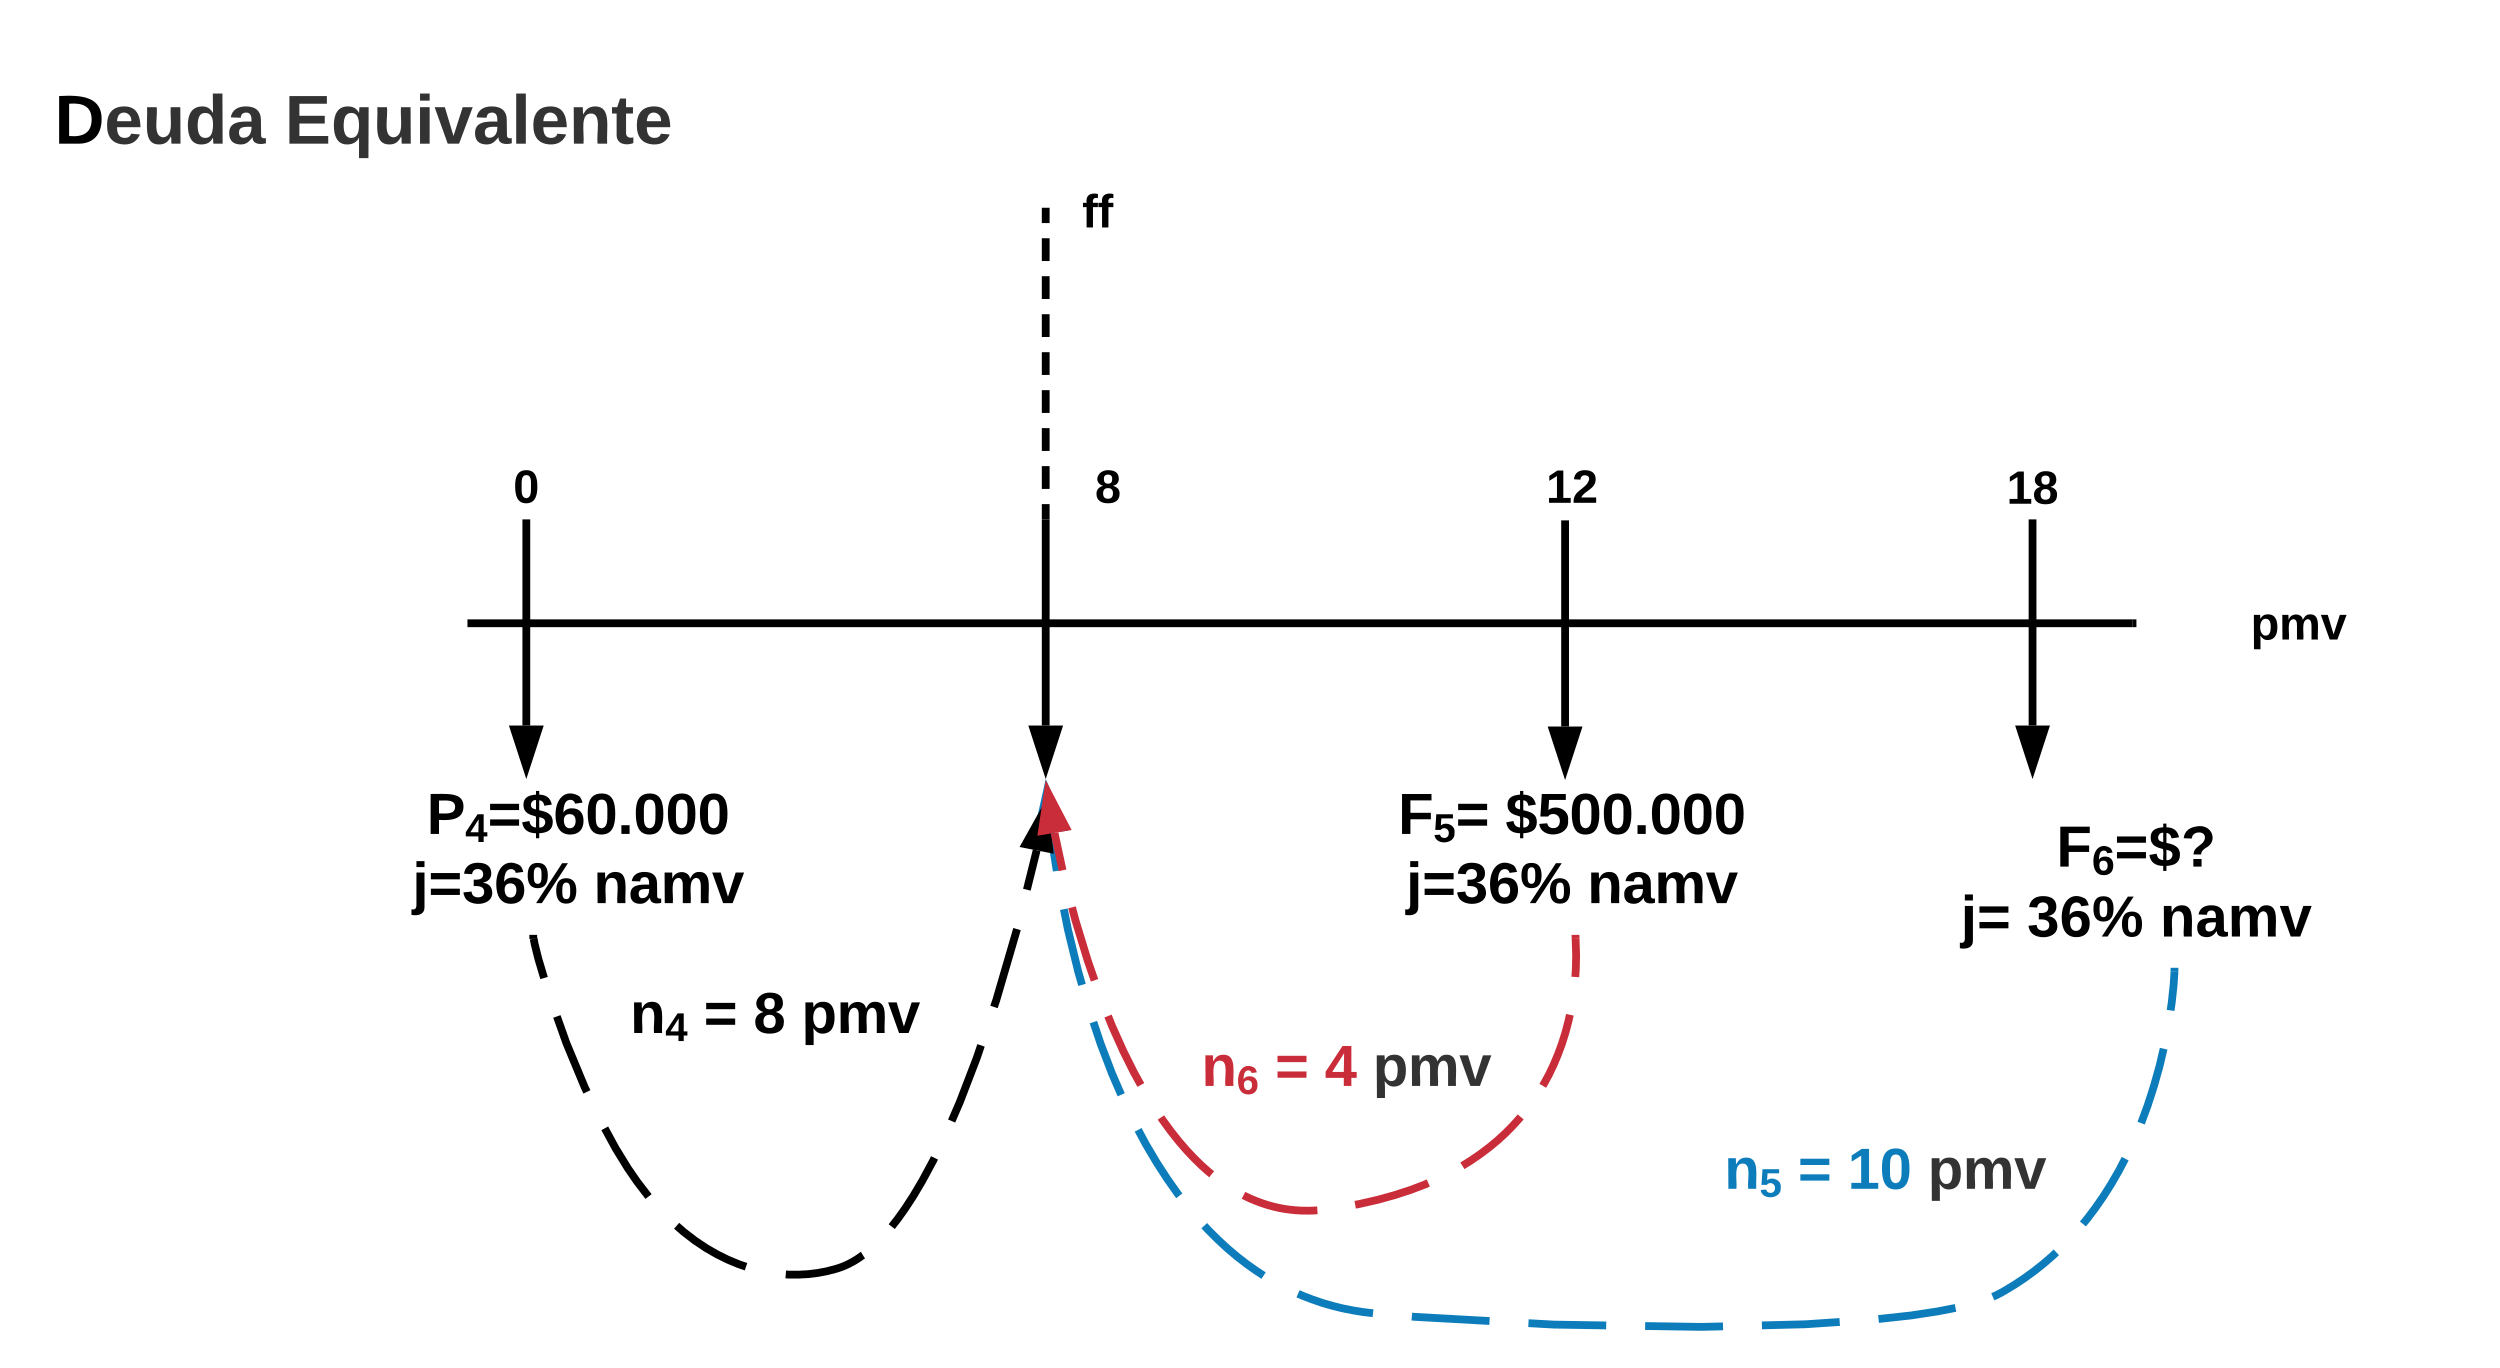 <svg xmlns="http://www.w3.org/2000/svg" xmlns:xlink="http://www.w3.org/1999/xlink" xmlns:lucid="lucid" width="962.67" height="526.92"><g transform="translate(-277.333 -179.62)" lucid:page-tab-id="0_0"><path d="M0 0h1870.4v1323.2H0z" fill="#fff"/><path d="M782.67 485.62c0-3.3 2.68-6 6-6h188c3.3 0 6 2.7 6 6v48c0 3.3-2.7 6-6 6h-188c-3.32 0-6-2.7-6-6z" fill="none"/><use xlink:href="#a" transform="matrix(1,0,0,1,782.667,479.62) translate(33.056 21.111)"/><use xlink:href="#b" transform="matrix(1,0,0,1,782.667,479.62) translate(74.352 21.111)"/><use xlink:href="#c" transform="matrix(1,0,0,1,782.667,479.62) translate(36.142 47.778)"/><use xlink:href="#d" transform="matrix(1,0,0,1,782.667,479.62) translate(105.895 47.778)"/><path d="M584 339.62h240v60H584z" fill="none"/><use xlink:href="#e" transform="matrix(1,0,0,1,584,339.62) translate(115 33.6)"/><path d="M297.33 199.62h240v60h-240z" fill="none"/><use xlink:href="#f" transform="matrix(1,0,0,1,297.333,199.62) translate(1 35.333)"/><use xlink:href="#g" transform="matrix(1,0,0,1,297.333,199.62) translate(89.667 35.333)"/><path d="M941.33 619.62H1100v60H941.33z" fill="none"/><use xlink:href="#h" transform="matrix(1,0,0,1,941.333,619.62) translate(0 17.778)"/><use xlink:href="#i" transform="matrix(1,0,0,1,941.333,619.62) translate(28.333 17.778)"/><use xlink:href="#j" transform="matrix(1,0,0,1,941.333,619.62) translate(47.469 17.778)"/><use xlink:href="#k" transform="matrix(1,0,0,1,941.333,619.62) translate(78.333 17.778)"/><path d="M1100 392.3h120v60h-120z" fill="none"/><use xlink:href="#l" transform="matrix(1,0,0,1,1100,392.287) translate(39.025 33.6)"/><use xlink:href="#m" transform="matrix(1,0,0,1,1100,392.287) translate(44.025 33.6)"/><path d="M762.67 339.62h240v60h-240z" fill="none"/><use xlink:href="#n" transform="matrix(1,0,0,1,762.667,339.62) translate(110 33.6)"/><path d="M360 339.62h240v60H360z" fill="none"/><use xlink:href="#o" transform="matrix(1,0,0,1,360,339.62) translate(115 33.6)"/><path d="M580 233.62h240v60H580z" fill="none"/><use xlink:href="#p" transform="matrix(1,0,0,1,580,233.62) translate(114.05 33.6)"/><path d="M980 492.3h240v60H980z" fill="none"/><use xlink:href="#q" transform="matrix(1,0,0,1,980,492.287) translate(89.201 21.022)"/><use xlink:href="#r" transform="matrix(1,0,0,1,980,492.287) translate(52.386 47.956)"/><use xlink:href="#s" transform="matrix(1,0,0,1,980,492.287) translate(77.948 47.956)"/><use xlink:href="#t" transform="matrix(1,0,0,1,980,492.287) translate(129.071 47.956)"/><path d="M380 479.62h240v60H380z" fill="none"/><use xlink:href="#u" transform="matrix(1,0,0,1,380,479.62) translate(61.667 21.111)"/><use xlink:href="#c" transform="matrix(1,0,0,1,380,479.62) translate(56.142 47.778)"/><use xlink:href="#d" transform="matrix(1,0,0,1,380,479.62) translate(125.895 47.778)"/><path d="M458.83 419.62h639.67M458.87 419.62h-1.54" stroke="#000" stroke-width="3" fill="none"/><path d="M1100 421.12h-1.54v-3h1.54z"/><path d="M480 381.12V459M480 381.16v-1.54" stroke="#000" stroke-width="3" fill="none"/><path d="M480 474.77l-4.64-14.27h9.28z" stroke="#000" stroke-width="3"/><path d="M680 381.12V459M680 381.16v-1.54" stroke="#000" stroke-width="3" fill="none"/><path d="M680 474.77l-4.64-14.27h9.28z" stroke="#000" stroke-width="3"/><path d="M1060 381.12V459M1060 381.16v-1.54" stroke="#000" stroke-width="3" fill="none"/><path d="M1060 474.77l-4.64-14.27h9.28z" stroke="#000" stroke-width="3"/><path d="M680 261.12v4.4m0 5.84v8.77m0 5.85v8.78m0 5.85v8.78m0 5.85V324m0 5.86v8.77m0 5.85v8.78m0 5.85v8.78m0 5.85v4.4M680 261.16v-1.54M680 378.08v1.54" stroke="#000" stroke-width="3" fill="none"/><path d="M1114.63 553.8v.47l-.3 4.58-.73 6.8-.45 3.05m-2.67 14.74l-1.56 6.62-2.2 7.86-2.4 7.42-2.5 6.77m-6.15 13.68l-2.4 4.6-3 5.2-3.07 4.83-3.13 4.5-3.18 4.2-1.5 1.8m-10.23 10.92l-1.57 1.48-3.48 3-3.56 2.82-3.63 2.64-3.72 2.47-3.82 2.32-1.38.78-1.1.58-1.34.66-.87.37m-14.35 4.3l-6.9 1.34-10.23 1.56-12.52 1.37m-14.95 1.14l-13.1.88-16.85.43m-14.98.38l-8.26.2-21.72-.33m-15-.23l-20.04-.32-9.9-.55m-14.98-.83l-28.75-1.6-1.18-.1m-14.94-1.3l-3.65-.43-4.1-.66-4.03-.8-3.92-.98-3.84-1.1-3.76-1.3-3.72-1.42-1.86-.8m-13.25-7l-3.06-2-3.63-2.58-3.63-2.83-3.67-3.1-3.7-3.43-3.77-3.76-1.4-1.53m-9.6-11.5l-.62-.8-4-5.68-4.1-6.32-4.2-7.1-2.94-5.5m-6.53-13.5l-3.5-8.1-4.4-11.5-2.8-8.38m-4.37-14.34l-1.44-4.96-3.98-16.28-1.58-7.9m-2.74-14.74l-1.95-12.4-.3-2.42" stroke="#0c7cba" stroke-width="3" fill="none"/><path d="M1116.13 553.86l-3-.07.04-1.5h3z" fill="#0c7cba"/><path d="M680.47 484.45l5.98 13.76-9.23.9z" stroke="#0c7cba" stroke-width="3" fill="#0c7cba"/><path d="M482.83 541.1l.37 1.98 1.42 5.74 2.22 7.4m4.93 14.8l3.67 10.3 7.1 17.1.8 1.65m6.86 14.03l4.22 7.76 4.66 7.58 3.6 5.23 4.38 5.7m10.82 11.25l2.74 2.4 4.32 3.32 4.26 2.85 4.2 2.42 4.14 2.05 4.08 1.7 2.98 1.03m15.3 2.96l1.25.1h3.72l3.66-.2 3.58-.43 3.52-.66 3.4-.88.98-.3 1.04-.35 1.06-.4 1.1-.48 1.16-.56 1.2-.63 1.26-.74 1.33-.86 1.4-1 .05-.03m11.1-10.97l2.37-3.06 2.78-3.9 3.13-4.8 3.56-6.02 4.1-7.6.52-1.1m6.6-14.18l3.16-7.3 6.5-16.93 1.66-4.9m5-14.8l.9-2.7 7.96-27.28m3.8-15.17l3.77-15.17" stroke="#000" stroke-width="3" fill="none"/><path d="M484.2 541.1l-3 .1-.03-1.58h3z"/><path d="M679.55 491.6l1.8 14.9-9.1-1.8z" stroke="#000" stroke-width="3"/><path d="M520 565.62c0-3.3 2.7-6 6-6h146.67c3.3 0 6 2.7 6 6v48c0 3.3-2.7 6-6 6H526c-3.3 0-6-2.7-6-6z" fill="none"/><g><use xlink:href="#v" transform="matrix(1,0,0,1,520,559.62) translate(0 17.778)"/><use xlink:href="#w" transform="matrix(1,0,0,1,520,559.62) translate(28.333 17.778)"/><use xlink:href="#x" transform="matrix(1,0,0,1,520,559.62) translate(47.469 17.778)"/><use xlink:href="#y" transform="matrix(1,0,0,1,520,559.62) translate(65.988 17.778)"/></g><path d="M880 381.5v77.88M880 381.54V380" stroke="#000" stroke-width="3" fill="none"/><path d="M880 475.15l-4.64-14.27h9.28z" stroke="#000" stroke-width="3"/><path d="M940 340h240v60H940z" fill="none"/><g><use xlink:href="#z" transform="matrix(1,0,0,1,940,340) translate(110 33.6)"/></g><path d="M884.05 541.12l.2 6.5-.12 5.2-.2 3m-2.1 14.55l-.52 2.42-1.2 4.52-1.36 4.32-1.53 4.12-1.66 3.94-1.8 3.76-1.96 3.6-.4.67m-8.5 12l-.3.35-2.66 2.96-2.83 2.87-3.03 2.78-3.22 2.68-3.43 2.6-3.68 2.52-3.3 2.05m-13.13 6.62l-1.35.6-5.46 2.07-6 1.96-6.58 1.83-7.3 1.66-1.46.26m-14.55 2.14l-1.46.1-2.33.05-2.27-.03-2.24-.13-2.22-.23-2.18-.3-2.17-.4-2.15-.5-2.15-.6-2.15-.7-2.16-.8-2.2-.9-2.2-1.04-.58-.3m-12.25-8.1l-1.38-1.13-2.62-2.34-2.72-2.67-2.84-3-2.97-3.42-3.1-3.9-3.3-4.5-.6-.9m-7.74-12.52l-2.65-4.8-4.1-8.23-4.36-9.72-1.52-3.8m-5.2-13.76l-2.6-7.5-4.82-15.8-1.25-4.8m-3.64-14.26l-3.1-14.37" stroke="#c92d39" stroke-width="3" fill="none"/><path d="M885.55 541.1l-3 .1-.05-1.58h3z" fill="#c92d39"/><path d="M680.8 484.8l6.92 13.3-9.15 1.52z" stroke="#c92d39" stroke-width="3" fill="#c92d39"/><path d="M740 580h158.67v60H740z" fill="none"/><g><use xlink:href="#A" transform="matrix(1,0,0,1,740,580) translate(0 17.778)"/><use xlink:href="#B" transform="matrix(1,0,0,1,740,580) translate(28.333 17.778)"/><use xlink:href="#C" transform="matrix(1,0,0,1,740,580) translate(47.469 17.778)"/><use xlink:href="#k" transform="matrix(1,0,0,1,740,580) translate(65.988 17.778)"/></g><defs><path d="M76-208v77h127v40H76V0H24v-248h183v40H76" id="D"/><path d="M139-81c0-46-55-55-73-27H18l9-140h149v37H72l-4 63c44-38 133-4 122 66C201 21 21 35 11-62l49-4c5 18 15 30 39 30 26 0 40-18 40-45" id="E"/><path d="M15-148v-39h180v39H15zm0 97v-39h180v39H15" id="F"/><g id="a"><use transform="matrix(0.062,0,0,0.062,0,0)" xlink:href="#D"/><use transform="matrix(0.043,0,0,0.043,13.519,3.111)" xlink:href="#E"/><use transform="matrix(0.062,0,0,0.062,22.16,0)" xlink:href="#F"/></g><path d="M111-147c44 9 85 22 84 75-1 49-35 65-84 68v31H91V-4C40-5 12-27 5-72l45-8c4 24 15 38 41 40-2-22 4-51-2-69-39-10-76-22-76-72 0-47 35-60 78-63v-23h20v23c47 1 70 23 78 62l-46 7c-4-18-12-32-32-34v62zm-20-63c-33-4-45 46-13 54 4 1 8 2 13 4v-58zm20 170c39 5 53-51 15-60-7-2-7-2-15-4v64" id="G"/><path d="M101-251c68 0 84 54 84 127C185-50 166 4 99 4S15-52 14-124c-1-75 17-127 87-127zm-1 216c37-5 36-46 36-89s4-89-36-89c-39 0-36 45-36 89 0 43-3 85 36 89" id="H"/><path d="M24 0v-54h51V0H24" id="I"/><g id="b"><use transform="matrix(0.062,0,0,0.062,0,0)" xlink:href="#G"/><use transform="matrix(0.062,0,0,0.062,12.346,0)" xlink:href="#E"/><use transform="matrix(0.062,0,0,0.062,24.691,0)" xlink:href="#H"/><use transform="matrix(0.062,0,0,0.062,37.037,0)" xlink:href="#H"/><use transform="matrix(0.062,0,0,0.062,49.383,0)" xlink:href="#I"/><use transform="matrix(0.062,0,0,0.062,55.556,0)" xlink:href="#H"/><use transform="matrix(0.062,0,0,0.062,67.901,0)" xlink:href="#H"/><use transform="matrix(0.062,0,0,0.062,80.247,0)" xlink:href="#H"/></g><path d="M25-224v-37h50v37H25zM75 22c2 45-34 59-81 51V38c22 5 31-5 31-27v-201h50V22" id="J"/><path d="M128-127c34 4 56 21 59 58 7 91-148 94-172 28-4-9-6-17-7-26l51-5c1 24 16 35 40 36 23 0 39-12 38-36-1-31-31-36-65-34v-40c32 2 59-3 59-33 0-20-13-33-34-33s-33 13-35 32l-50-3c6-44 37-68 86-68 50 0 83 20 83 66 0 35-22 52-53 58" id="K"/><path d="M115-159c48 0 72 30 72 78 0 54-30 85-83 85-64 0-91-50-91-122 0-98 58-163 141-120 15 8 21 24 27 44l-47 6c-5-31-48-31-61-4-7 14-11 33-11 60 9-17 28-27 53-27zM102-35c24 0 36-20 36-45s-11-43-37-43c-23 0-36 14-36 38 0 27 11 50 37 50" id="L"/><path d="M249-155c45 1 62 31 62 79-1 48-18 79-63 79s-61-32-62-79c0-48 16-79 63-79zM97 0H61l162-248h36zM9-172c0-48 16-79 63-78 46 0 62 31 62 78 0 48-18 79-63 79S9-124 9-172zM249-25c24 0 24-26 24-51 0-26-1-52-24-52-24 0-25 26-25 52 0 25 0 51 25 51zM71-120c23 0 24-25 24-52 0-26 0-51-23-51-25 0-25 25-25 51 0 27 1 52 24 52" id="M"/><g id="c"><use transform="matrix(0.062,0,0,0.062,0,0)" xlink:href="#J"/><use transform="matrix(0.062,0,0,0.062,6.173,0)" xlink:href="#F"/><use transform="matrix(0.062,0,0,0.062,19.136,0)" xlink:href="#K"/><use transform="matrix(0.062,0,0,0.062,31.481,0)" xlink:href="#L"/><use transform="matrix(0.062,0,0,0.062,43.827,0)" xlink:href="#M"/></g><path d="M135-194c87-1 58 113 63 194h-50c-7-57 23-157-34-157-59 0-34 97-39 157H25l-1-190h47c2 12-1 28 3 38 12-26 28-41 61-42" id="N"/><path d="M133-34C117-15 103 5 69 4 32 3 11-16 11-54c-1-60 55-63 116-61 1-26-3-47-28-47-18 1-26 9-28 27l-52-2c7-38 36-58 82-57s74 22 75 68l1 82c-1 14 12 18 25 15v27c-30 8-71 5-69-32zm-48 3c29 0 43-24 42-57-32 0-66-3-65 30 0 17 8 27 23 27" id="O"/><path d="M220-157c-53 9-28 100-34 157h-49v-107c1-27-5-49-29-50C55-147 81-57 75 0H25l-1-190h47c2 12-1 28 3 38 10-53 101-56 108 0 13-22 24-43 59-42 82 1 51 116 57 194h-49v-107c-1-25-5-48-29-50" id="P"/><path d="M128 0H69L1-190h53L99-40l48-150h52" id="Q"/><g id="d"><use transform="matrix(0.062,0,0,0.062,0,0)" xlink:href="#N"/><use transform="matrix(0.062,0,0,0.062,13.519,0)" xlink:href="#O"/><use transform="matrix(0.062,0,0,0.062,25.864,0)" xlink:href="#P"/><use transform="matrix(0.062,0,0,0.062,45.617,0)" xlink:href="#Q"/></g><path d="M138-131c27 9 52 24 51 61 0 53-36 74-89 74S11-19 11-69c0-35 22-54 51-61-78-25-46-121 38-121 51 0 83 19 83 66 0 30-18 49-45 54zm-38-16c24 0 32-13 32-36 1-23-11-34-32-34-22 0-33 12-32 34 0 22 9 36 32 36zm1 116c27 0 37-17 37-43 0-25-13-39-39-39-24 0-37 15-37 40 0 27 11 42 39 42" id="R"/><use transform="matrix(0.05,0,0,0.05,0,0)" xlink:href="#R" id="e"/><path d="M24-248c120-7 223 5 221 122C244-46 201 0 124 0H24v-248zM76-40c74 7 117-18 117-86 0-67-45-88-117-82v168" id="S"/><path fill="#333" d="M185-48c-13 30-37 53-82 52C43 2 14-33 14-96s30-98 90-98c62 0 83 45 84 108H66c0 31 8 55 39 56 18 0 30-7 34-22zm-45-69c5-46-57-63-70-21-2 6-4 13-4 21h74" id="T"/><path fill="#333" d="M85 4C-2 5 27-109 22-190h50c7 57-23 150 33 157 60-5 35-97 40-157h50l1 190h-47c-2-12 1-28-3-38-12 25-28 42-61 42" id="U"/><path fill="#333" d="M88-194c31-1 46 15 58 34l-1-101h50l1 261h-48c-2-10 0-23-3-31C134-8 116 4 84 4 32 4 16-41 15-95c0-56 19-97 73-99zm17 164c33 0 40-30 41-66 1-37-9-64-41-64s-38 30-39 65c0 43 13 65 39 65" id="V"/><path fill="#333" d="M133-34C117-15 103 5 69 4 32 3 11-16 11-54c-1-60 55-63 116-61 1-26-3-47-28-47-18 1-26 9-28 27l-52-2c7-38 36-58 82-57s74 22 75 68l1 82c-1 14 12 18 25 15v27c-30 8-71 5-69-32zm-48 3c29 0 43-24 42-57-32 0-66-3-65 30 0 17 8 27 23 27" id="W"/><g id="f"><use transform="matrix(0.074,0,0,0.074,0,0)" xlink:href="#S"/><use transform="matrix(0.074,0,0,0.074,19.185,0)" xlink:href="#T"/><use transform="matrix(0.074,0,0,0.074,34,0)" xlink:href="#U"/><use transform="matrix(0.074,0,0,0.074,50.222,0)" xlink:href="#V"/><use transform="matrix(0.074,0,0,0.074,66.444,0)" xlink:href="#W"/></g><path fill="#333" d="M24 0v-248h195v40H76v63h132v40H76v65h150V0H24" id="X"/><path fill="#333" d="M84 4C32 4 15-41 15-95c0-55 18-99 73-99 29 0 47 12 58 34l2-30h48l-1 265h-49V-32C136-9 114 4 84 4zm21-34c32 0 41-29 41-66 0-36-9-64-40-64-33 0-39 30-40 65 0 43 13 65 39 65" id="Y"/><path fill="#333" d="M25-224v-37h50v37H25zM25 0v-190h50V0H25" id="Z"/><path fill="#333" d="M128 0H69L1-190h53L99-40l48-150h52" id="aa"/><path fill="#333" d="M25 0v-261h50V0H25" id="ab"/><path fill="#333" d="M135-194c87-1 58 113 63 194h-50c-7-57 23-157-34-157-59 0-34 97-39 157H25l-1-190h47c2 12-1 28 3 38 12-26 28-41 61-42" id="ac"/><path fill="#333" d="M115-3C79 11 28 4 28-45v-112H4v-33h27l15-45h31v45h36v33H77v99c-1 23 16 31 38 25v30" id="ad"/><g id="g"><use transform="matrix(0.074,0,0,0.074,0,0)" xlink:href="#X"/><use transform="matrix(0.074,0,0,0.074,17.778,0)" xlink:href="#Y"/><use transform="matrix(0.074,0,0,0.074,34,0)" xlink:href="#U"/><use transform="matrix(0.074,0,0,0.074,50.222,0)" xlink:href="#Z"/><use transform="matrix(0.074,0,0,0.074,57.63,0)" xlink:href="#aa"/><use transform="matrix(0.074,0,0,0.074,72.444,0)" xlink:href="#W"/><use transform="matrix(0.074,0,0,0.074,87.259,0)" xlink:href="#ab"/><use transform="matrix(0.074,0,0,0.074,94.667,0)" xlink:href="#T"/><use transform="matrix(0.074,0,0,0.074,109.481,0)" xlink:href="#ac"/><use transform="matrix(0.074,0,0,0.074,125.704,0)" xlink:href="#ad"/><use transform="matrix(0.074,0,0,0.074,134.519,0)" xlink:href="#T"/></g><path fill="#0c7cba" d="M135-194c87-1 58 113 63 194h-50c-7-57 23-157-34-157-59 0-34 97-39 157H25l-1-190h47c2 12-1 28 3 38 12-26 28-41 61-42" id="ae"/><path fill="#0c7cba" d="M139-81c0-46-55-55-73-27H18l9-140h149v37H72l-4 63c44-38 133-4 122 66C201 21 21 35 11-62l49-4c5 18 15 30 39 30 26 0 40-18 40-45" id="af"/><g id="h"><use transform="matrix(0.062,0,0,0.062,0,0)" xlink:href="#ae"/><use transform="matrix(0.043,0,0,0.043,13.519,3.111)" xlink:href="#af"/></g><path fill="#0c7cba" d="M15-148v-39h180v39H15zm0 97v-39h180v39H15" id="ag"/><use transform="matrix(0.062,0,0,0.062,0,0)" xlink:href="#ag" id="i"/><path fill="#0c7cba" d="M23 0v-37h61v-169l-59 37v-38l62-41h46v211h57V0H23" id="ah"/><path fill="#0c7cba" d="M101-251c68 0 84 54 84 127C185-50 166 4 99 4S15-52 14-124c-1-75 17-127 87-127zm-1 216c37-5 36-46 36-89s4-89-36-89c-39 0-36 45-36 89 0 43-3 85 36 89" id="ai"/><g id="j"><use transform="matrix(0.062,0,0,0.062,0,0)" xlink:href="#ah"/><use transform="matrix(0.062,0,0,0.062,12.346,0)" xlink:href="#ai"/></g><path fill="#333" d="M135-194c53 0 70 44 70 98 0 56-19 98-73 100-31 1-45-17-59-34 3 33 2 69 2 105H25l-1-265h48c2 10 0 23 3 31 11-24 29-35 60-35zM114-30c33 0 39-31 40-66 0-38-9-64-40-64-56 0-55 130 0 130" id="aj"/><path fill="#333" d="M220-157c-53 9-28 100-34 157h-49v-107c1-27-5-49-29-50C55-147 81-57 75 0H25l-1-190h47c2 12-1 28 3 38 10-53 101-56 108 0 13-22 24-43 59-42 82 1 51 116 57 194h-49v-107c-1-25-5-48-29-50" id="ak"/><g id="k"><use transform="matrix(0.062,0,0,0.062,0,0)" xlink:href="#aj"/><use transform="matrix(0.062,0,0,0.062,13.519,0)" xlink:href="#ak"/><use transform="matrix(0.062,0,0,0.062,33.272,0)" xlink:href="#aa"/></g><path d="M135-194c53 0 70 44 70 98 0 56-19 98-73 100-31 1-45-17-59-34 3 33 2 69 2 105H25l-1-265h48c2 10 0 23 3 31 11-24 29-35 60-35zM114-30c33 0 39-31 40-66 0-38-9-64-40-64-56 0-55 130 0 130" id="al"/><g id="m"><use transform="matrix(0.05,0,0,0.05,0,0)" xlink:href="#al"/><use transform="matrix(0.05,0,0,0.05,10.95,0)" xlink:href="#P"/><use transform="matrix(0.05,0,0,0.05,26.95,0)" xlink:href="#Q"/></g><path d="M23 0v-37h61v-169l-59 37v-38l62-41h46v211h57V0H23" id="am"/><path d="M182-182c0 78-84 86-111 141h115V0H12c-6-101 99-100 120-180 1-22-12-31-33-32-23 0-32 14-35 34l-49-3c5-45 32-70 84-70 51 0 83 22 83 69" id="an"/><g id="n"><use transform="matrix(0.05,0,0,0.05,0,0)" xlink:href="#am"/><use transform="matrix(0.05,0,0,0.05,10,0)" xlink:href="#an"/></g><use transform="matrix(0.05,0,0,0.05,0,0)" xlink:href="#H" id="o"/><path d="M121-226c-27-7-43 5-38 36h38v33H83V0H34v-157H6v-33h28c-9-59 32-81 87-68v32" id="ao"/><g id="p"><use transform="matrix(0.05,0,0,0.05,0,0)" xlink:href="#ao"/><use transform="matrix(0.05,0,0,0.05,5.95,0)" xlink:href="#ao"/></g><path d="M110-251c83-7 118 89 53 130-17 10-36 21-38 46H78c2-56 65-53 71-103 2-21-15-35-38-34-25 1-41 14-44 38l-50-2c6-48 39-70 93-75zM77 0v-47h51V0H77" id="ap"/><g id="q"><use transform="matrix(0.062,0,0,0.062,0,0)" xlink:href="#D"/><use transform="matrix(0.044,0,0,0.044,13.654,3.142)" xlink:href="#L"/><use transform="matrix(0.062,0,0,0.062,22.382,0)" xlink:href="#F"/><use transform="matrix(0.062,0,0,0.062,35.475,0)" xlink:href="#G"/><use transform="matrix(0.062,0,0,0.062,47.944,0)" xlink:href="#ap"/></g><g id="r"><use transform="matrix(0.062,0,0,0.062,0,0)" xlink:href="#J"/><use transform="matrix(0.062,0,0,0.062,6.235,0)" xlink:href="#F"/></g><g id="s"><use transform="matrix(0.062,0,0,0.062,0,0)" xlink:href="#K"/><use transform="matrix(0.062,0,0,0.062,12.469,0)" xlink:href="#L"/><use transform="matrix(0.062,0,0,0.062,24.938,0)" xlink:href="#M"/></g><g id="t"><use transform="matrix(0.062,0,0,0.062,0,0)" xlink:href="#N"/><use transform="matrix(0.062,0,0,0.062,13.654,0)" xlink:href="#O"/><use transform="matrix(0.062,0,0,0.062,26.123,0)" xlink:href="#P"/><use transform="matrix(0.062,0,0,0.062,46.073,0)" xlink:href="#Q"/></g><path d="M24-248c93 1 206-16 204 79-1 75-69 88-152 82V0H24v-248zm52 121c47 0 100 7 100-41 0-47-54-39-100-39v80" id="aq"/><path d="M165-50V0h-47v-50H5v-38l105-160h55v161h33v37h-33zm-47-37l2-116L46-87h72" id="ar"/><g id="u"><use transform="matrix(0.062,0,0,0.062,0,0)" xlink:href="#aq"/><use transform="matrix(0.043,0,0,0.043,14.815,3.111)" xlink:href="#ar"/><use transform="matrix(0.062,0,0,0.062,23.457,0)" xlink:href="#F"/><use transform="matrix(0.062,0,0,0.062,36.42,0)" xlink:href="#G"/><use transform="matrix(0.062,0,0,0.062,48.765,0)" xlink:href="#L"/><use transform="matrix(0.062,0,0,0.062,61.111,0)" xlink:href="#H"/><use transform="matrix(0.062,0,0,0.062,73.457,0)" xlink:href="#I"/><use transform="matrix(0.062,0,0,0.062,79.63,0)" xlink:href="#H"/><use transform="matrix(0.062,0,0,0.062,91.975,0)" xlink:href="#H"/><use transform="matrix(0.062,0,0,0.062,104.321,0)" xlink:href="#H"/></g><g id="v"><use transform="matrix(0.062,0,0,0.062,0,0)" xlink:href="#N"/><use transform="matrix(0.043,0,0,0.043,13.519,3.111)" xlink:href="#ar"/></g><use transform="matrix(0.062,0,0,0.062,0,0)" xlink:href="#F" id="w"/><use transform="matrix(0.062,0,0,0.062,0,0)" xlink:href="#R" id="x"/><g id="y"><use transform="matrix(0.062,0,0,0.062,0,0)" xlink:href="#al"/><use transform="matrix(0.062,0,0,0.062,13.519,0)" xlink:href="#P"/><use transform="matrix(0.062,0,0,0.062,33.272,0)" xlink:href="#Q"/></g><g id="z"><use transform="matrix(0.05,0,0,0.05,0,0)" xlink:href="#am"/><use transform="matrix(0.05,0,0,0.05,10,0)" xlink:href="#R"/></g><path fill="#c92d39" d="M135-194c87-1 58 113 63 194h-50c-7-57 23-157-34-157-59 0-34 97-39 157H25l-1-190h47c2 12-1 28 3 38 12-26 28-41 61-42" id="as"/><path fill="#c92d39" d="M115-159c48 0 72 30 72 78 0 54-30 85-83 85-64 0-91-50-91-122 0-98 58-163 141-120 15 8 21 24 27 44l-47 6c-5-31-48-31-61-4-7 14-11 33-11 60 9-17 28-27 53-27zM102-35c24 0 36-20 36-45s-11-43-37-43c-23 0-36 14-36 38 0 27 11 50 37 50" id="at"/><g id="A"><use transform="matrix(0.062,0,0,0.062,0,0)" xlink:href="#as"/><use transform="matrix(0.043,0,0,0.043,13.519,3.111)" xlink:href="#at"/></g><path fill="#c92d39" d="M15-148v-39h180v39H15zm0 97v-39h180v39H15" id="au"/><use transform="matrix(0.062,0,0,0.062,0,0)" xlink:href="#au" id="B"/><path fill="#c92d39" d="M165-50V0h-47v-50H5v-38l105-160h55v161h33v37h-33zm-47-37l2-116L46-87h72" id="av"/><use transform="matrix(0.062,0,0,0.062,0,0)" xlink:href="#av" id="C"/></defs></g></svg>